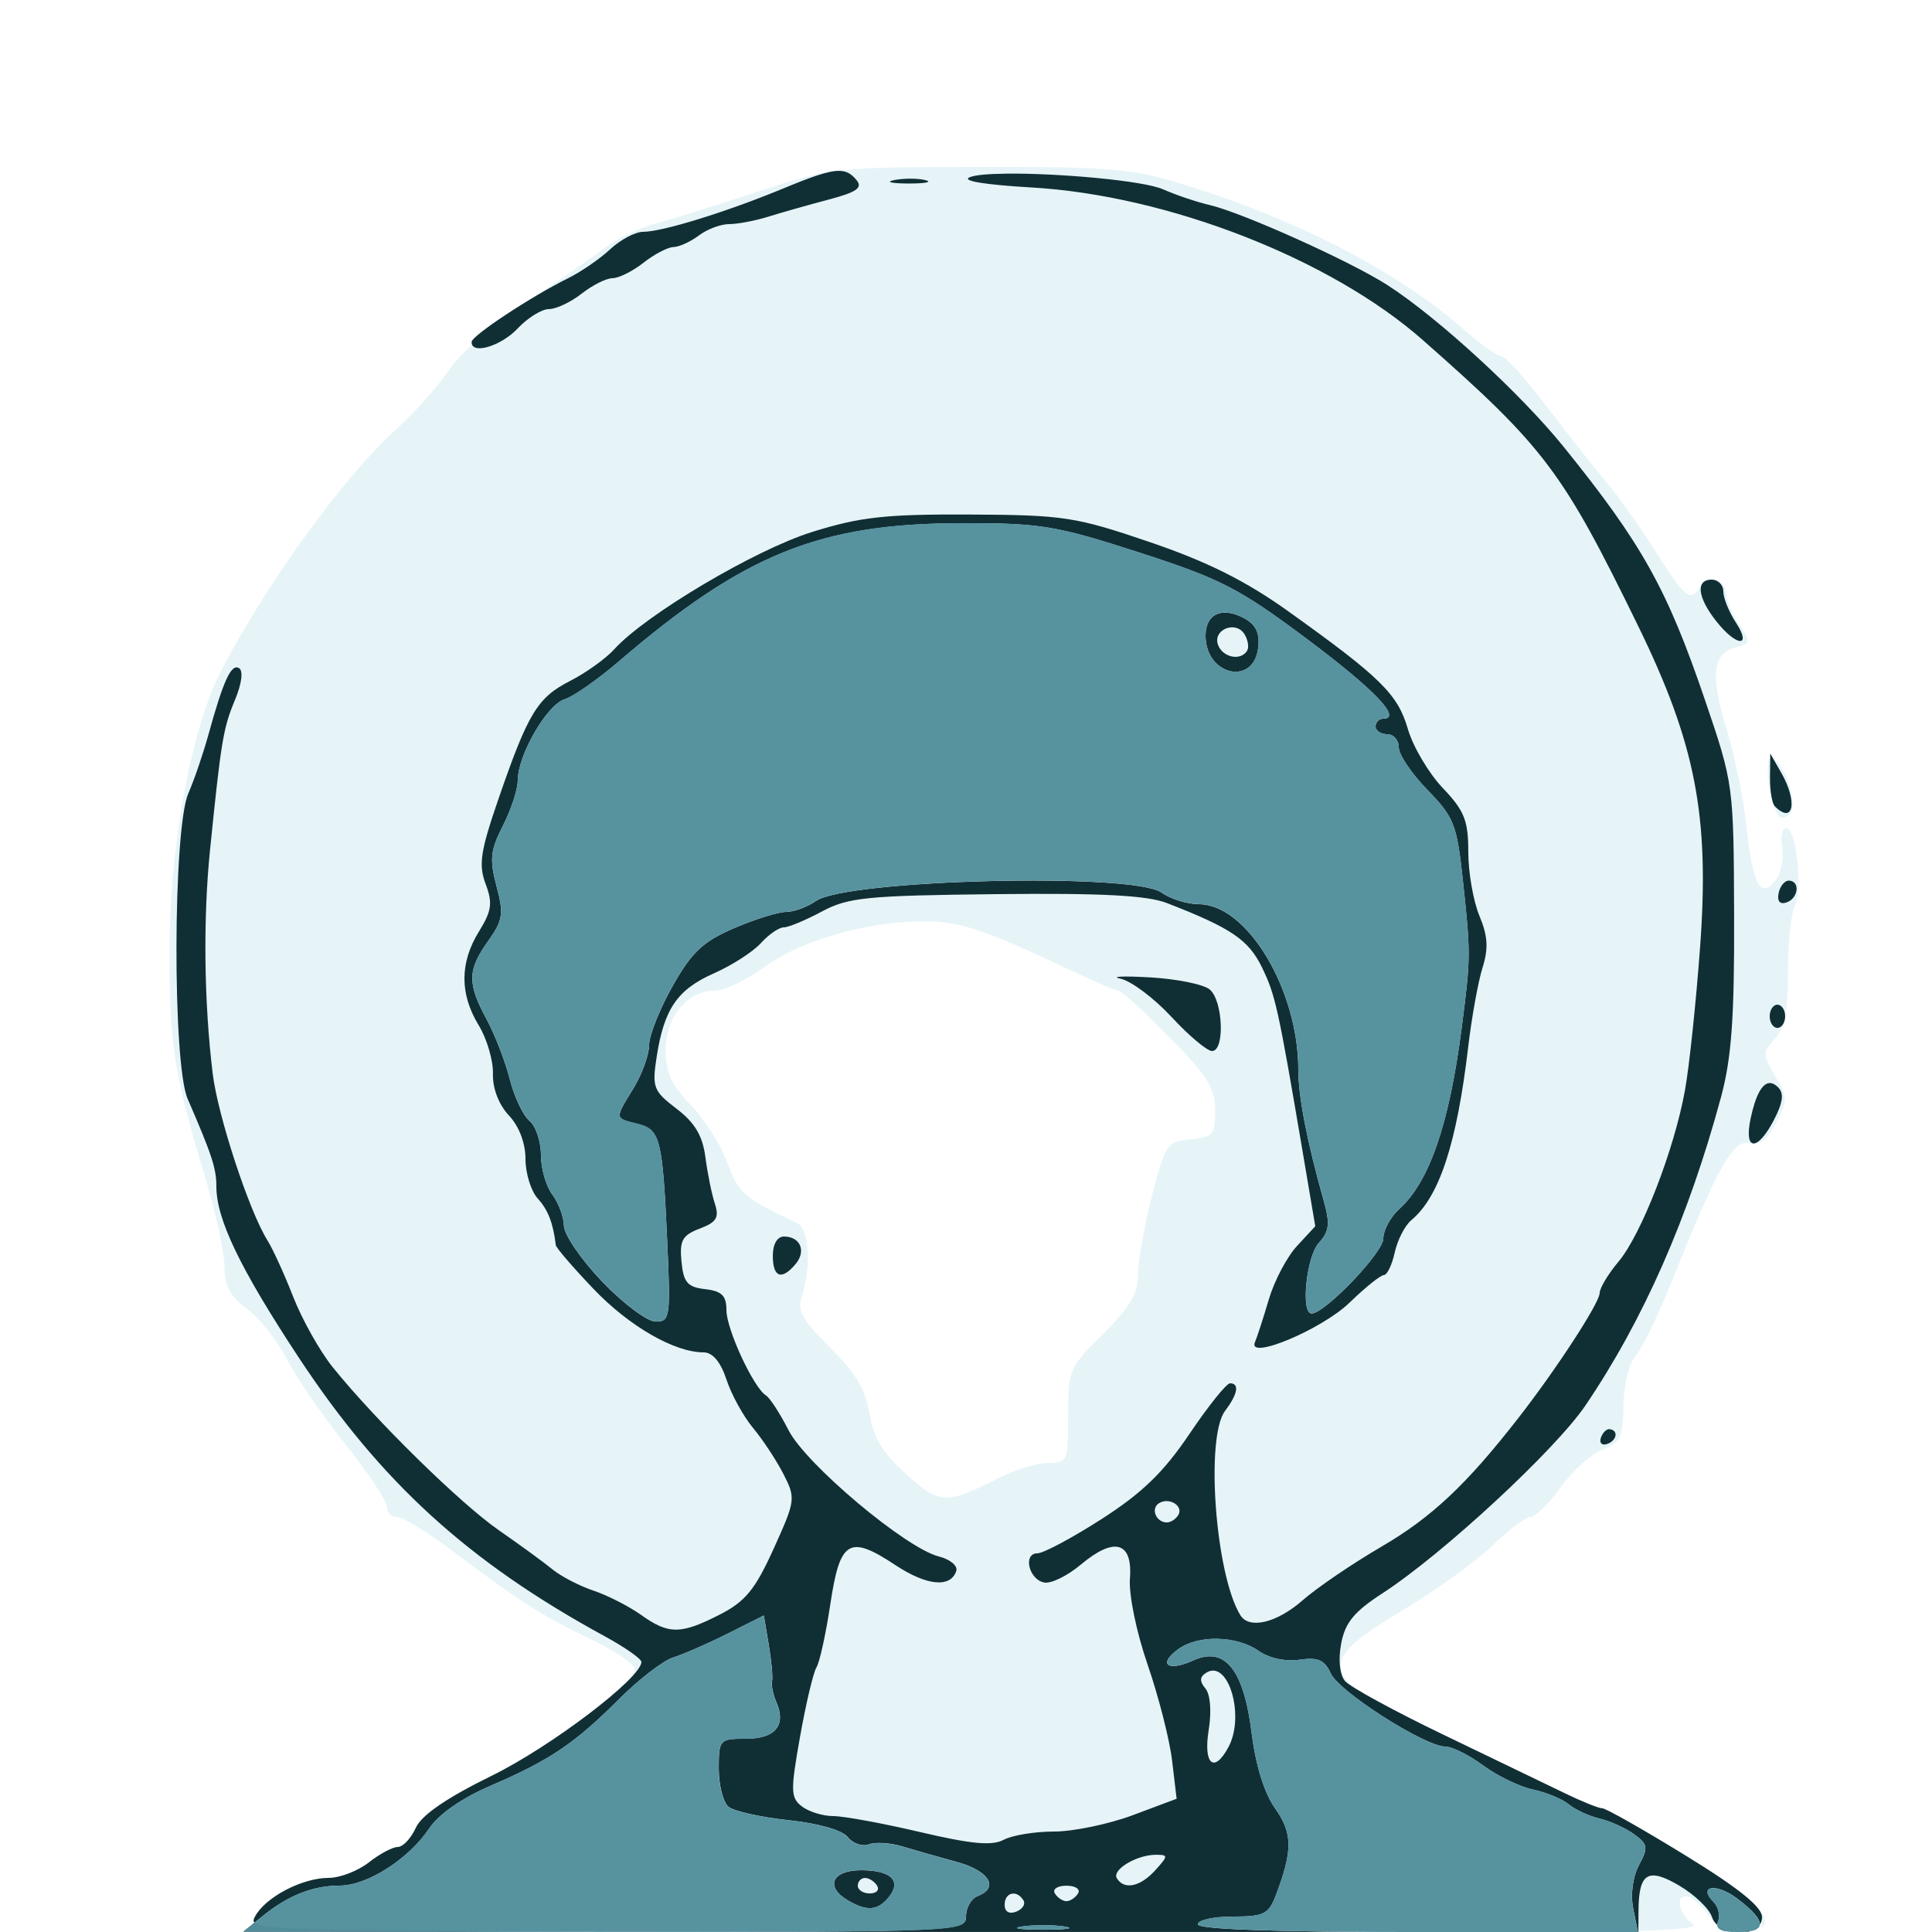 <?xml version="1.0" encoding="UTF-8" standalone="no"?>
<svg
   xmlns:dc="http://purl.org/dc/elements/1.1/"
   xmlns:cc="http://creativecommons.org/ns#"
   xmlns:rdf="http://www.w3.org/1999/02/22-rdf-syntax-ns#"
   xmlns:svg="http://www.w3.org/2000/svg"
   xmlns="http://www.w3.org/2000/svg"
   xmlns:sodipodi="http://sodipodi.sourceforge.net/DTD/sodipodi-0.dtd"
   xmlns:inkscape="http://www.inkscape.org/namespaces/inkscape"
   inkscape:version="1.0 (4035a4fb49, 2020-05-01)"
   sodipodi:docname="deepfates-color.svg"
   id="svg8"
   version="1.1"
   viewBox="0 0 66.146 66.146"
   height="66.146mm"
   width="66.146mm"
   inkscape:export-filename="/home/maze/Hacking/digital-garden/default-starter/static/deepfates-color.png"
   inkscape:export-xdpi="168.01024"
   inkscape:export-ydpi="168.01024">
  <defs
     id="defs2" />
  <sodipodi:namedview
     inkscape:window-maximized="1"
     inkscape:window-y="25"
     inkscape:window-x="0"
     inkscape:window-height="1026"
     inkscape:window-width="1920"
     showgrid="false"
     inkscape:document-rotation="0"
     inkscape:current-layer="layer1"
     inkscape:document-units="mm"
     inkscape:cy="106.7221"
     inkscape:cx="81.079741"
     inkscape:zoom="1.806488"
     inkscape:pageshadow="2"
     inkscape:pageopacity="0.0"
     borderopacity="1.0"
     bordercolor="#666666"
     pagecolor="#ffffff"
     id="base" />
  <g
     inkscape:label="Layer 2"
     id="layer2"
     inkscape:groupmode="layer" />
  <g
     transform="translate(-86.008,-89.925)"
     id="layer1"
     inkscape:groupmode="layer"
     inkscape:label="Layer 1">
    <path
       transform="matrix(0.265,0,0,0.265,86.008,89.925)"
       d="m 126.5,21.564 c -18.582,0.026 -19.209,0.095 -28.5,3.166 -5.225,1.727 -11.184,3.583 -13.242,4.123 -2.058,0.54 -4.983,1.931 -6.5,3.094 -1.517,1.163 -6.093,4.316 -10.168,7.006 -4.075,2.69 -8.575,6.625 -10,8.746 -1.425,2.121 -4.521,5.601 -6.881,7.732 C 44.364,61.614 34.152,75.747 28.398,87 c -3.529,6.902 -6.317,21.552 -6.471,34 -0.164,13.253 0.452,17.462 4.523,30.926 C 27.853,156.56 29,161.835 29,163.646 c 0,2.476 0.721,3.827 2.902,5.439 1.596,1.18 3.9,4.085 5.119,6.455 1.219,2.371 4.638,7.349 7.598,11.062 C 47.579,190.317 50,193.951 50,194.678 50,195.405 50.597,196 51.326,196 c 0.729,0 3.861,1.913 6.961,4.25 8.834,6.661 11.797,8.556 17.963,11.488 3.163,1.504 5.75,3.26 5.75,3.904 0,2.349 -9.899,9.964 -18.375,14.135 -5.832,2.87 -9.065,5.091 -9.82,6.75 C 53.185,237.887 52.137,239 51.475,239 c -0.663,0 -2.35,0.9 -3.748,2 -1.398,1.1 -3.731,2 -5.184,2 -3.445,0 -8.204,2.496 -9.549,5.01 -0.162,0.302 -0.284,0.558 -0.049,0.775 L 34,247.932 v 0.002 C 37.309,245.256 40.499,244 43.996,244 c 3.521,0 8.926,-3.467 11.547,-7.406 1.213,-1.824 4.236,-3.922 7.957,-5.521 7.654,-3.291 10.874,-5.464 16.623,-11.217 2.553,-2.555 5.708,-4.977 7.01,-5.381 1.302,-0.404 4.467,-1.788 7.033,-3.078 l 4.666,-2.346 0.643,3.799 c 0.353,2.09 0.545,4.216 0.426,4.725 -0.119,0.509 0.126,1.713 0.547,2.676 1.317,3.01 -0.117,4.75 -3.916,4.75 C 93.097,225 93,225.106 93,228.877 c 0,2.133 0.567,4.349 1.26,4.924 0.693,0.575 4.18,1.356 7.75,1.734 3.895,0.413 6.97,1.293 7.691,2.201 0.661,0.833 1.887,1.252 2.723,0.932 0.836,-0.321 2.771,-0.203 4.299,0.262 1.528,0.465 4.69,1.364 7.027,1.998 4.237,1.15 5.597,3.341 2.75,4.434 -0.825,0.317 -1.5,1.49 -1.5,2.607 0,1.607 -1.408,1.933 -25.086,1.992 8.786,8.8e-4 14.939,0.011 26.301,0.008 17.999,-0.006 31.876,-0.027 43.803,-0.062 C 160.385,249.765 155,249.459 155,249 c 0,-0.55 2.037,-1 4.525,-1 4.015,0 4.642,-0.31 5.572,-2.75 2.202,-5.777 2.184,-8.046 -0.088,-11.236 -1.395,-1.958 -2.519,-5.555 -3.033,-9.705 -1.027,-8.283 -3.457,-11.322 -7.562,-9.451 -3.277,1.493 -4.63,0.505 -1.971,-1.439 2.581,-1.887 7.568,-1.799 10.4,0.186 1.369,0.959 3.506,1.426 5.316,1.16 2.399,-0.352 3.238,0.014 4.039,1.773 1.08,2.369 12.199,9.463 14.834,9.463 0.868,0 3.072,1.101 4.896,2.447 1.825,1.346 4.724,2.746 6.443,3.111 1.72,0.365 3.802,1.228 4.627,1.918 0.825,0.69 2.625,1.521 4,1.846 1.375,0.325 3.388,1.24 4.473,2.033 1.764,1.29 1.829,1.713 0.613,3.984 -0.806,1.506 -1.111,3.786 -0.748,5.6 l 0.506,2.533 c 5.625,-0.201 7.418,-0.477 6.906,-0.865 C 216.885,247.192 216.386,245 217.928,245 c 0.51,0 1.813,1.125 2.895,2.5 0.42,0.534 0.91,0.981 1.432,1.352 0.016,-0.074 0.029,-0.148 0.06,-0.23 0.291,-0.758 0.03,-1.875 -0.576,-2.482 -2.091,-2.091 0.297,-2.503 2.965,-0.512 2.286,1.707 3.261,2.907 2.941,3.613 0.22,-0.299 0.355,-0.673 0.355,-1.143 0,-1.333 -2.972,-3.729 -9.922,-8 -5.457,-3.353 -10.294,-6.098 -10.75,-6.096 -0.456,0.002 -2.628,-0.875 -4.828,-1.949 -2.2,-1.074 -8.5,-4.068 -14,-6.654 -18.649,-8.769 -19.226,-10.17 -7.184,-17.418 4.299,-2.587 9.491,-6.34 11.541,-8.342 2.05,-2.001 4.24,-3.639 4.869,-3.639 0.629,0 2.392,-1.736 3.918,-3.859 1.526,-2.123 3.958,-4.308 5.404,-4.854 2.311,-0.872 2.638,-1.565 2.701,-5.713 0.04,-2.674 0.717,-5.446 1.562,-6.396 0.82,-0.923 2.934,-5.278 4.697,-9.678 5.894,-14.711 7.925,-18.33 9.979,-17.793 1.332,0.348 2.32,-0.402 3.477,-2.639 1.499,-2.899 1.49,-3.335 -0.117,-6.055 -1.627,-2.755 -1.629,-3.046 -0.039,-4.803 C 230.545,132.845 231,130.53 231,125.605 c 0,-3.705 0.381,-7.496 0.846,-8.422 C 232.938,115.006 232.1,107 230.779,107 c -0.557,0 -0.798,1.124 -0.535,2.498 0.263,1.374 -0.125,3.287 -0.863,4.25 -1.912,2.495 -2.976,0.487 -3.762,-7.102 -0.35,-3.381 -1.491,-8.957 -2.535,-12.393 -2.142,-7.046 -1.839,-9.824 1.158,-10.607 1.961,-0.513 1.981,-0.656 0.408,-3.057 C 223.743,79.204 223,77.38 223,76.535 223,74.827 220.465,74.439 219.5,76 218.399,77.781 217.559,77.078 214,71.398 212.075,68.326 209.121,64.167 207.436,62.156 205.75,60.145 202.236,55.687 199.627,52.25 197.018,48.812 194.462,46 193.945,46 193.429,46 191.316,44.507 189.252,42.682 180.742,35.157 167.789,28.431 153,23.857 c -6.748,-2.087 -9.406,-2.317 -26.5,-2.293 z M 227.645,249.24 c -0.11,0.149 -0.236,0.281 -0.389,0.389 0.19,-0.106 0.32,-0.237 0.389,-0.389 z m -0.389,0.389 c -0.434,0.243 -1.178,0.366 -2.244,0.369 0.889,0.131 1.694,0.017 2.244,-0.369 z m -2.244,0.369 c -0.896,-0.132 -1.872,-0.518 -2.758,-1.146 -0.175,0.819 0.615,1.148 2.723,1.148 0.013,0 0.022,-0.002 0.035,-0.002 z m -13.168,-0.525 c -6.748,0.241 -19.922,0.369 -41.826,0.434 3.856,0.057 8.221,0.094 13.457,0.094 h 28.475 z m -111.93,0.488 c -52.696,-0.005 -65.848,-0.142 -66.969,-1.176 L 31.5,249.955 l 46.75,0.023 c 9.345,0.004 15.681,-0.003 21.664,-0.018 z M 124.578,67.697 c 10.114,-0.004 12.103,0.328 22.889,3.814 10.483,3.389 12.909,4.638 21.543,11.094 C 177.888,89.244 181.487,93 178.969,93 178.436,93 178,93.45 178,94 c 0,0.55 0.675,1 1.5,1 0.825,0 1.5,0.768 1.5,1.707 0,0.939 1.676,3.425 3.725,5.523 3.407,3.489 3.796,4.476 4.555,11.543 1.039,9.685 1.037,10.125 -0.139,19.227 -1.608,12.45 -4.172,19.907 -8.049,23.416 -1.151,1.042 -2.092,2.776 -2.092,3.854 0,1.779 -7.459,9.591 -9.25,9.689 -1.462,0.08 -0.725,-7.33 0.908,-9.135 1.373,-1.517 1.477,-2.477 0.602,-5.578 C 169.116,147.65 168,141.879 168,138.389 168,128.048 161.362,117 155.15,117 c -1.488,0 -3.683,-0.685 -4.877,-1.521 -3.716,-2.603 -40.711,-1.686 -44.699,1.107 -1.11,0.778 -2.848,1.414 -3.861,1.414 -1.013,0 -4.049,0.948 -6.744,2.107 -4.01,1.725 -5.453,3.088 -7.936,7.486 -1.669,2.957 -3.035,6.395 -3.037,7.641 -0.002,1.246 -0.902,3.738 -2,5.539 -2.479,4.066 -2.499,3.883 0.488,4.633 2.972,0.746 3.248,1.844 3.861,15.344 0.439,9.675 0.356,10.25 -1.496,10.25 -1.079,0 -4.187,-2.32 -6.906,-5.156 -2.719,-2.836 -4.957,-6.098 -4.975,-7.25 -0.019,-1.152 -0.693,-2.968 -1.5,-4.035 C 70.661,153.491 70,151.184 70,149.432 c 0,-1.753 -0.671,-3.744 -1.492,-4.426 -0.821,-0.681 -1.964,-3.1 -2.539,-5.373 -0.575,-2.273 -1.929,-5.77 -3.008,-7.77 -2.502,-4.638 -2.467,-6.344 0.207,-10.1 1.914,-2.688 2.043,-3.523 1.086,-7.109 -0.919,-3.442 -0.793,-4.64 0.83,-7.82 C 66.138,104.769 67,102.144 67,101 c 0,-3.265 3.751,-9.786 6.049,-10.516 1.146,-0.364 4.267,-2.533 6.936,-4.822 16.347,-14.023 26.111,-17.957 44.594,-17.965 z m 33.977,11.568 C 156.998,79.243 156,80.31 156,82.268 c 0,5.134 6.233,6.551 6.811,1.549 0.221,-1.916 -0.301,-3.009 -1.828,-3.826 -0.896,-0.48 -1.72,-0.715 -2.428,-0.725 z M 228.799,98 c -0.898,0 -0.211,5.406 0.932,7.338 0.272,0.461 0.96,0.372 1.527,-0.195 C 232.443,103.958 230.391,98 228.799,98 Z m -109.672,21.035 c 4.766,-0.037 7.904,0.983 18.561,6.033 3.403,1.613 6.479,2.932 6.836,2.932 0.357,0 3.31,2.702 6.562,6.006 4.902,4.979 5.914,6.595 5.914,9.438 0,3.125 -0.283,3.459 -3.191,3.744 -3.056,0.3 -3.27,0.612 -4.979,7.312 -0.982,3.85 -1.795,8.441 -1.807,10.203 -0.018,2.457 -1.073,4.239 -4.523,7.641 -4.358,4.297 -4.5,4.629 -4.5,10.547 0,5.877 -0.096,6.109 -2.539,6.109 -1.397,0 -4.209,0.842 -6.25,1.871 -7.044,3.554 -7.764,3.528 -12.162,-0.445 -3.062,-2.767 -4.224,-4.691 -4.715,-7.799 -0.486,-3.077 -1.778,-5.241 -5.076,-8.506 -3.489,-3.453 -4.274,-4.827 -3.713,-6.5 1.308,-3.901 1.028,-8.843 -0.545,-9.588 -6.934,-3.282 -7.545,-3.811 -9.016,-7.791 -0.854,-2.311 -2.999,-5.695 -4.768,-7.52 C 86.772,140.2 86,138.518 86,135.703 86,131.412 88.791,128 92.303,128 c 1.267,0 4.195,-1.391 6.508,-3.092 4.585,-3.372 13.042,-5.817 20.316,-5.873 z M 111.441,242 c -3.801,0 -4.729,2.151 -1.691,3.92 2.435,1.418 3.806,1.318 5.213,-0.377 C 116.74,243.402 115.347,242 111.441,242 Z M 135,249.111 c 0.997,0 1.994,0.057 2.75,0.172 1.512,0.229 0.275,0.418 -2.75,0.418 -3.025,0 -4.262,-0.189 -2.75,-0.418 0.756,-0.115 1.753,-0.172 2.75,-0.172 z"
       style="fill:#cae8f1;fill-opacity:0.467;stroke-width:3.78;stroke-miterlimit:4;stroke-dasharray:none"
       id="path881" />
    <path
       d="m 114.712,95.774 c -0.36,0.005 -0.907,0.198 -1.898,0.608 -1.924,0.797 -4.129,1.479 -4.78,1.479 -0.273,0 -0.782,0.268 -1.132,0.595 -0.35,0.327 -0.998,0.774 -1.439,0.992 -1.276,0.631 -3.299,1.966 -3.308,2.183 -0.019,0.451 1.002,0.152 1.579,-0.463 0.342,-0.364 0.823,-0.661 1.069,-0.661 0.246,0 0.75,-0.238 1.12,-0.529 0.37,-0.291 0.846,-0.529 1.058,-0.529 0.212,0 0.688,-0.238 1.058,-0.529 0.37,-0.291 0.833,-0.533 1.028,-0.537 0.195,-0.005 0.586,-0.183 0.869,-0.397 0.282,-0.214 0.75,-0.389 1.04,-0.389 0.289,0 0.892,-0.115 1.338,-0.254 0.447,-0.14 1.372,-0.402 2.057,-0.583 0.971,-0.257 1.182,-0.405 0.96,-0.672 -0.173,-0.209 -0.339,-0.318 -0.619,-0.314 z m 5.736,0.097 c -0.584,0.006 -1.036,0.042 -1.229,0.117 -0.326,0.126 0.47,0.26 2.117,0.356 4.661,0.271 10.232,2.445 13.383,5.222 4.183,3.686 4.786,4.488 7.374,9.79 1.97,4.036 2.448,6.513 2.122,10.98 -0.138,1.892 -0.372,4.107 -0.52,4.923 -0.368,2.034 -1.492,4.93 -2.272,5.858 -0.356,0.423 -0.647,0.908 -0.648,1.079 -7.9e-4,0.331 -1.469,2.589 -2.777,4.269 -1.782,2.289 -2.968,3.405 -4.692,4.412 -0.998,0.583 -2.212,1.408 -2.697,1.835 -0.884,0.776 -1.831,1.004 -2.134,0.514 -0.854,-1.382 -1.206,-6.095 -0.523,-6.999 0.434,-0.574 0.5,-0.942 0.168,-0.942 -0.121,0 -0.746,0.78 -1.389,1.733 -0.881,1.308 -1.619,2.022 -3.001,2.91 -1.008,0.647 -1.999,1.177 -2.202,1.177 -0.507,0 -0.299,0.899 0.232,1.001 0.234,0.045 0.796,-0.231 1.25,-0.612 1.147,-0.965 1.781,-0.787 1.683,0.471 -0.043,0.55 0.22,1.835 0.606,2.952 0.375,1.088 0.753,2.566 0.838,3.285 l 0.155,1.307 -1.498,0.561 c -0.824,0.308 -2.038,0.561 -2.696,0.561 -0.659,0 -1.436,0.127 -1.727,0.283 -0.397,0.213 -1.106,0.147 -2.86,-0.265 -1.282,-0.301 -2.621,-0.547 -2.976,-0.547 -0.354,0 -0.837,-0.149 -1.073,-0.331 -0.387,-0.298 -0.393,-0.531 -0.063,-2.386 0.201,-1.13 0.454,-2.199 0.563,-2.375 0.109,-0.176 0.323,-1.155 0.476,-2.175 0.328,-2.185 0.644,-2.373 2.226,-1.326 1.071,0.709 1.889,0.788 2.084,0.202 0.059,-0.177 -0.212,-0.401 -0.601,-0.499 -1.129,-0.283 -4.546,-3.155 -5.141,-4.32 -0.292,-0.573 -0.64,-1.109 -0.773,-1.191 -0.426,-0.264 -1.354,-2.264 -1.354,-2.92 0,-0.497 -0.159,-0.654 -0.728,-0.719 -0.606,-0.07 -0.742,-0.227 -0.811,-0.944 -0.07,-0.725 0.029,-0.902 0.625,-1.129 0.578,-0.22 0.673,-0.377 0.516,-0.859 -0.106,-0.325 -0.251,-1.041 -0.323,-1.592 -0.095,-0.73 -0.362,-1.177 -0.986,-1.653 -0.796,-0.607 -0.843,-0.731 -0.682,-1.778 0.254,-1.642 0.709,-2.305 1.964,-2.86 0.615,-0.272 1.337,-0.737 1.606,-1.034 0.268,-0.296 0.62,-0.538 0.781,-0.538 0.162,0 0.749,-0.244 1.304,-0.542 0.902,-0.484 1.54,-0.547 5.949,-0.595 3.638,-0.04 5.183,0.041 5.865,0.305 2.192,0.85 2.791,1.254 3.249,2.191 0.466,0.952 0.56,1.38 1.401,6.337 l 0.43,2.537 -0.625,0.675 c -0.344,0.371 -0.778,1.194 -0.965,1.828 -0.187,0.634 -0.4,1.292 -0.474,1.462 -0.283,0.647 2.287,-0.427 3.243,-1.355 0.532,-0.516 1.058,-0.938 1.169,-0.938 0.112,0 0.279,-0.349 0.373,-0.776 0.094,-0.427 0.349,-0.924 0.568,-1.105 0.956,-0.794 1.557,-2.622 1.946,-5.924 0.12,-1.019 0.341,-2.242 0.491,-2.719 0.208,-0.658 0.182,-1.086 -0.107,-1.778 -0.209,-0.501 -0.38,-1.483 -0.38,-2.183 0,-1.079 -0.133,-1.413 -0.874,-2.191 -0.481,-0.505 -1.018,-1.414 -1.194,-2.018 -0.348,-1.197 -0.93,-1.77 -4.105,-4.039 -1.448,-1.035 -2.766,-1.693 -4.73,-2.362 -2.545,-0.867 -2.948,-0.928 -6.162,-0.944 -2.889,-0.014 -3.754,0.082 -5.405,0.598 -1.949,0.609 -5.703,2.835 -6.768,4.013 -0.29,0.321 -0.971,0.809 -1.514,1.086 -1.12,0.572 -1.439,1.098 -2.46,4.062 -0.61,1.772 -0.679,2.234 -0.432,2.889 0.246,0.652 0.209,0.92 -0.228,1.627 -0.66,1.068 -0.663,2.138 -0.01,3.21 0.281,0.461 0.501,1.208 0.488,1.659 -0.014,0.502 0.198,1.057 0.546,1.428 0.35,0.372 0.569,0.949 0.569,1.494 0,0.488 0.188,1.095 0.417,1.349 0.357,0.394 0.528,0.836 0.621,1.6 0.011,0.091 0.59,0.764 1.287,1.494 1.219,1.279 2.775,2.176 3.772,2.176 0.31,0 0.583,0.325 0.784,0.933 0.169,0.513 0.579,1.257 0.909,1.654 0.331,0.396 0.799,1.106 1.04,1.576 0.426,0.831 0.416,0.905 -0.335,2.562 -0.634,1.398 -0.968,1.805 -1.846,2.254 -1.339,0.683 -1.745,0.684 -2.694,0.008 -0.416,-0.296 -1.149,-0.67 -1.628,-0.83 -0.479,-0.16 -1.11,-0.487 -1.401,-0.726 -0.291,-0.239 -1.116,-0.84 -1.833,-1.337 -1.322,-0.915 -4.243,-3.782 -5.697,-5.591 -0.437,-0.544 -1.043,-1.624 -1.347,-2.399 -0.303,-0.776 -0.701,-1.648 -0.884,-1.939 -0.627,-1 -1.697,-4.258 -1.873,-5.7 -0.298,-2.436 -0.333,-5.304 -0.093,-7.662 0.38,-3.746 0.451,-4.174 0.855,-5.142 0.231,-0.553 0.288,-0.995 0.14,-1.086 -0.268,-0.166 -0.538,0.421 -1.049,2.275 -0.178,0.646 -0.488,1.551 -0.688,2.01 -0.529,1.212 -0.548,9.252 -0.025,10.458 0.832,1.918 0.984,2.383 0.984,3.002 0,1.122 0.816,2.816 2.819,5.855 2.82,4.277 5.811,7.002 10.476,9.544 0.691,0.377 1.257,0.773 1.257,0.881 0,0.546 -3.093,2.898 -5.122,3.894 -1.548,0.76 -2.403,1.346 -2.603,1.786 -0.164,0.36 -0.441,0.654 -0.616,0.654 -0.175,0 -0.622,0.238 -0.992,0.529 -0.37,0.291 -0.987,0.529 -1.371,0.529 -0.911,0 -2.171,0.66 -2.526,1.325 v 0.001 c -0.043,0.081 -0.076,0.148 -0.015,0.206 l 0.282,-0.228 c 0.876,-0.709 1.72,-1.04 2.645,-1.04 0.932,0 2.362,-0.917 3.055,-1.96 0.321,-0.483 1.121,-1.038 2.105,-1.461 2.025,-0.871 2.877,-1.446 4.398,-2.968 0.675,-0.676 1.51,-1.317 1.855,-1.424 0.344,-0.107 1.182,-0.473 1.861,-0.814 l 1.235,-0.621 0.17,1.005 c 0.093,0.553 0.144,1.115 0.113,1.25 -0.032,0.135 0.033,0.453 0.145,0.708 0.348,0.796 -0.031,1.257 -1.036,1.257 -0.909,0 -0.934,0.028 -0.934,1.026 0,0.564 0.15,1.151 0.333,1.303 0.183,0.152 1.106,0.359 2.051,0.459 1.031,0.109 1.844,0.342 2.035,0.582 0.175,0.22 0.499,0.331 0.72,0.246 0.221,-0.085 0.733,-0.054 1.137,0.069 0.404,0.123 1.241,0.361 1.859,0.529 1.121,0.304 1.481,0.884 0.728,1.173 -0.218,0.084 -0.397,0.394 -0.397,0.69 0,0.524 -0.238,0.536 -11.89,0.531 3.055,0.005 6.298,0.007 11.087,0.007 h 23.822 l 0.004,-0.728 c 0.007,-1.294 0.325,-1.489 1.398,-0.856 0.525,0.31 1.028,0.793 1.117,1.074 0.035,0.111 0.103,0.203 0.189,0.28 -0.004,-0.04 7.9e-4,-0.084 0.021,-0.136 0.077,-0.201 0.008,-0.496 -0.152,-0.657 -0.553,-0.553 0.079,-0.662 0.784,-0.135 0.557,0.416 0.819,0.718 0.792,0.909 0.05,-0.072 0.081,-0.156 0.081,-0.255 0,-0.353 -0.786,-0.987 -2.625,-2.117 -1.444,-0.887 -2.724,-1.613 -2.844,-1.612 -0.121,5.3e-4 -0.695,-0.23 -1.277,-0.513 -0.582,-0.282 -2.448,-1.182 -4.145,-1.998 -1.698,-0.816 -3.223,-1.648 -3.389,-1.848 -0.182,-0.219 -0.234,-0.73 -0.13,-1.281 0.134,-0.717 0.445,-1.094 1.419,-1.725 2.047,-1.326 5.912,-4.904 6.944,-6.427 1.989,-2.936 3.524,-6.425 4.64,-10.55 0.362,-1.339 0.462,-2.716 0.45,-6.218 -0.015,-4.472 -0.021,-4.515 -0.993,-7.372 -1.297,-3.813 -2.156,-5.353 -4.841,-8.679 -1.47,-1.821 -4.322,-4.439 -6.039,-5.542 -1.265,-0.813 -4.971,-2.481 -6.085,-2.739 -0.437,-0.101 -1.151,-0.342 -1.587,-0.535 -0.69,-0.306 -3.628,-0.559 -5.38,-0.54 z m 25.804,59.951 c -0.065,0.094 -0.165,0.164 -0.286,0.21 0.177,-0.039 0.271,-0.109 0.286,-0.21 z m -0.286,0.21 c -0.112,0.025 -0.256,0.038 -0.434,0.038 -0.127,0 -0.226,-0.008 -0.318,-0.017 0.252,0.069 0.533,0.063 0.751,-0.021 z m -0.751,0.021 c -0.155,-0.042 -0.297,-0.113 -0.407,-0.212 0.013,0.12 0.145,0.185 0.407,0.212 z m -38.025,0.011 c -9.737,-0.014 -12.217,-0.071 -12.468,-0.313 l -0.38,0.307 12.369,0.006 c 0.207,1e-4 0.279,-5.2e-4 0.479,-5.2e-4 z M 117.194,96.042 c -0.192,-9.52e-4 -0.393,0.014 -0.558,0.046 -0.329,0.063 -0.122,0.118 0.46,0.12 0.582,0.003 0.851,-0.049 0.598,-0.115 -0.126,-0.033 -0.309,-0.05 -0.501,-0.051 z m 1.775,11.795 c 2.676,-10e-4 3.202,0.086 6.056,1.009 2.774,0.897 3.415,1.228 5.7,2.936 2.349,1.756 3.301,2.75 2.635,2.75 -0.141,0 -0.256,0.119 -0.256,0.265 0,0.146 0.179,0.265 0.397,0.265 0.218,0 0.397,0.203 0.397,0.452 0,0.249 0.443,0.906 0.985,1.461 0.901,0.923 1.004,1.184 1.205,3.054 0.275,2.562 0.274,2.679 -0.037,5.087 -0.425,3.294 -1.104,5.267 -2.13,6.195 -0.305,0.276 -0.553,0.734 -0.553,1.02 0,0.471 -1.973,2.538 -2.447,2.564 -0.387,0.021 -0.192,-1.939 0.24,-2.417 0.363,-0.401 0.391,-0.655 0.159,-1.476 -0.567,-2.01 -0.862,-3.537 -0.862,-4.46 0,-2.736 -1.756,-5.659 -3.4,-5.659 -0.394,0 -0.974,-0.181 -1.29,-0.403 -0.983,-0.689 -10.771,-0.446 -11.827,0.293 -0.294,0.206 -0.754,0.374 -1.022,0.374 -0.268,0 -1.071,0.251 -1.784,0.558 -1.061,0.456 -1.443,0.817 -2.1,1.981 -0.442,0.782 -0.803,1.692 -0.804,2.022 -5.5e-4,0.33 -0.239,0.989 -0.529,1.466 -0.656,1.076 -0.661,1.027 0.129,1.226 0.786,0.197 0.859,0.488 1.022,4.06 0.116,2.56 0.094,2.712 -0.396,2.712 -0.286,0 -1.108,-0.614 -1.827,-1.364 -0.719,-0.75 -1.312,-1.614 -1.316,-1.918 -0.005,-0.305 -0.183,-0.785 -0.397,-1.068 -0.214,-0.282 -0.389,-0.893 -0.389,-1.357 0,-0.464 -0.178,-0.991 -0.395,-1.171 -0.217,-0.18 -0.52,-0.82 -0.672,-1.422 -0.152,-0.602 -0.51,-1.527 -0.796,-2.056 -0.662,-1.227 -0.653,-1.679 0.055,-2.672 0.506,-0.711 0.541,-0.932 0.287,-1.881 -0.243,-0.911 -0.21,-1.228 0.22,-2.069 0.279,-0.546 0.507,-1.241 0.507,-1.544 0,-0.864 0.992,-2.589 1.6,-2.782 0.303,-0.096 1.129,-0.67 1.835,-1.276 4.325,-3.71 6.908,-4.751 11.799,-4.753 z m 25.644,1.932 c -0.557,0 -0.494,0.6 0.151,1.42 0.693,0.881 1.245,0.918 0.673,0.045 -0.235,-0.359 -0.427,-0.835 -0.427,-1.058 0,-0.223 -0.179,-0.406 -0.397,-0.406 z m -16.654,1.129 c -0.412,-0.006 -0.676,0.276 -0.676,0.794 0,1.358 1.649,1.733 1.802,0.41 0.059,-0.507 -0.08,-0.796 -0.484,-1.012 -0.237,-0.127 -0.455,-0.189 -0.642,-0.192 z m 0.274,0.506 c 0.146,0.011 0.289,0.082 0.382,0.233 0.121,0.196 0.162,0.452 0.09,0.568 -0.219,0.355 -0.827,0.235 -0.993,-0.196 -0.138,-0.359 0.2,-0.628 0.521,-0.605 z m 18.383,4.319 -0.009,0.816 c -0.005,0.449 0.07,0.895 0.167,0.992 0.636,0.636 0.788,-0.153 0.22,-1.147 z m 0.643,4.352 c -0.146,-0.008 -0.306,0.185 -0.356,0.427 -0.057,0.276 0.042,0.397 0.265,0.322 0.412,-0.137 0.484,-0.729 0.091,-0.75 z m -22.865,3.287 c -0.182,0.008 -0.204,0.033 -0.022,0.071 0.364,0.077 1.149,0.666 1.744,1.308 0.595,0.643 1.22,1.168 1.389,1.168 0.445,0 0.378,-1.727 -0.081,-2.108 -0.213,-0.177 -1.136,-0.363 -2.051,-0.414 -0.457,-0.026 -0.799,-0.034 -0.98,-0.025 z m 22.468,0.961 c -0.146,0 -0.265,0.179 -0.265,0.397 0,0.218 0.119,0.397 0.265,0.397 0.146,0 0.265,-0.179 0.265,-0.397 0,-0.218 -0.119,-0.397 -0.265,-0.397 z m -0.254,2.682 c -0.265,-0.004 -0.495,0.411 -0.665,1.221 -0.235,1.113 0.234,1.134 0.803,0.036 0.306,-0.593 0.346,-0.905 0.14,-1.111 -0.096,-0.096 -0.189,-0.144 -0.277,-0.145 z m -33.76,5.255 c -0.23,0 -0.381,0.262 -0.381,0.661 0,0.743 0.307,0.851 0.784,0.276 0.368,-0.443 0.156,-0.937 -0.403,-0.937 z m 28.266,6.595 c -0.105,-0.011 -0.239,0.123 -0.298,0.298 -0.058,0.175 0.037,0.27 0.211,0.211 0.341,-0.114 0.403,-0.476 0.086,-0.509 z m -15.145,2.464 c 0.279,0.011 0.523,0.247 0.376,0.484 -0.084,0.135 -0.257,0.246 -0.386,0.246 -0.371,0 -0.565,-0.476 -0.269,-0.659 0.088,-0.054 0.185,-0.076 0.278,-0.072 z m 1.723,4.715 c 0.509,0.009 1.026,0.146 1.401,0.409 0.362,0.254 0.928,0.377 1.407,0.307 0.635,-0.093 0.857,0.004 1.069,0.469 0.286,0.627 3.228,2.504 3.925,2.504 0.23,0 0.813,0.291 1.296,0.648 0.483,0.356 1.25,0.727 1.705,0.823 0.455,0.097 1.006,0.325 1.224,0.507 0.218,0.183 0.695,0.402 1.058,0.488 0.364,0.086 0.896,0.328 1.183,0.538 0.467,0.341 0.484,0.453 0.162,1.054 -0.213,0.399 -0.294,1.002 -0.198,1.482 l 0.162,0.81 h -7.534 c -4.846,0 -7.534,-0.094 -7.534,-0.265 0,-0.146 0.539,-0.265 1.197,-0.265 1.062,0 1.228,-0.082 1.474,-0.728 0.582,-1.529 0.578,-2.129 -0.023,-2.973 -0.369,-0.518 -0.666,-1.47 -0.803,-2.568 -0.272,-2.192 -0.915,-2.995 -2.001,-2.501 -0.867,0.395 -1.225,0.134 -0.521,-0.381 0.341,-0.25 0.842,-0.369 1.351,-0.36 z m -0.11,1.09 c 0.608,0.074 0.987,1.677 0.485,2.616 -0.49,0.916 -0.866,0.597 -0.678,-0.576 0.104,-0.651 0.059,-1.226 -0.112,-1.432 -0.206,-0.248 -0.197,-0.398 0.033,-0.54 0.094,-0.058 0.185,-0.079 0.272,-0.068 z m -1.996,6.303 c 0.423,0 0.421,0.038 -0.024,0.529 -0.514,0.568 -1.064,0.684 -1.315,0.278 -0.18,-0.292 0.674,-0.807 1.338,-0.807 z m -10.093,0.529 c -1.006,0 -1.251,0.569 -0.448,1.037 0.644,0.375 1.007,0.349 1.379,-0.1 0.47,-0.567 0.102,-0.937 -0.932,-0.937 z m 0.132,0.265 c 0.137,0 0.322,0.119 0.412,0.265 0.09,0.146 -0.022,0.265 -0.249,0.265 -0.227,0 -0.412,-0.119 -0.412,-0.265 0,-0.146 0.112,-0.265 0.249,-0.265 z m 6.895,0.265 c 0.308,0 0.487,0.119 0.397,0.265 -0.09,0.146 -0.269,0.265 -0.397,0.265 -0.128,0 -0.307,-0.119 -0.397,-0.265 -0.09,-0.146 0.089,-0.265 0.397,-0.265 z m -1.778,0.272 c 0.106,0.015 0.219,0.089 0.305,0.229 0.081,0.13 -0.032,0.305 -0.249,0.389 -0.24,0.092 -0.395,-5.3e-4 -0.395,-0.237 0,-0.267 0.162,-0.406 0.339,-0.381 z m 0.984,1.08 c 0.264,0 0.528,0.015 0.728,0.045 0.4,0.061 0.073,0.111 -0.728,0.111 -0.8,0 -1.128,-0.05 -0.728,-0.111 0.2,-0.03 0.464,-0.045 0.728,-0.045 z"
       style="fill:#0c2a31;fill-opacity:0.973;stroke-width:1;stroke-miterlimit:4;stroke-dasharray:none"
       id="path879" />
    <path
       style="fill:#538f9d;fill-opacity:0.969;stroke:none;stroke-width:1;stroke-miterlimit:4;stroke-dasharray:none;stroke-opacity:1"
       d="m 95.003,155.524 c 0.876,-0.709 1.719,-1.04 2.645,-1.04 0.932,0 2.362,-0.917 3.055,-1.96 0.321,-0.483 1.121,-1.038 2.105,-1.461 2.025,-0.871 2.877,-1.446 4.398,-2.968 0.675,-0.676 1.51,-1.317 1.854,-1.423 0.344,-0.107 1.182,-0.473 1.861,-0.815 l 1.235,-0.62 0.17,1.005 c 0.093,0.553 0.144,1.115 0.112,1.25 -0.032,0.135 0.034,0.453 0.145,0.708 0.348,0.796 -0.031,1.257 -1.036,1.257 -0.909,0 -0.934,0.028 -0.934,1.026 0,0.564 0.15,1.15 0.333,1.303 0.183,0.152 1.106,0.359 2.051,0.459 1.031,0.109 1.844,0.342 2.035,0.583 0.175,0.22 0.499,0.331 0.72,0.246 0.221,-0.085 0.733,-0.054 1.137,0.069 0.404,0.123 1.241,0.361 1.86,0.529 1.121,0.304 1.481,0.884 0.728,1.173 -0.218,0.084 -0.397,0.394 -0.397,0.69 0,0.533 -0.111,0.537 -12.369,0.532 l -12.369,-0.006 0.661,-0.535 z m 21.422,-0.632 c 0.47,-0.567 0.101,-0.938 -0.932,-0.938 -1.006,0 -1.251,0.569 -0.447,1.037 0.644,0.375 1.007,0.349 1.379,-0.1 z m 4.574,0.99 c 0.4,-0.061 1.055,-0.061 1.455,0 0.4,0.061 0.073,0.11 -0.728,0.11 -0.8,0 -1.128,-0.05 -0.728,-0.11 z m 6.019,-0.075 c 0,-0.146 0.539,-0.265 1.197,-0.265 1.062,0 1.228,-0.082 1.474,-0.728 0.583,-1.529 0.578,-2.129 -0.023,-2.973 -0.369,-0.518 -0.666,-1.47 -0.803,-2.568 -0.272,-2.192 -0.915,-2.995 -2.001,-2.5 -0.867,0.395 -1.225,0.134 -0.521,-0.381 0.683,-0.499 2.003,-0.476 2.752,0.049 0.362,0.254 0.928,0.377 1.407,0.307 0.635,-0.093 0.856,0.004 1.068,0.47 0.286,0.627 3.228,2.504 3.925,2.504 0.23,0 0.813,0.291 1.295,0.648 0.483,0.356 1.25,0.727 1.705,0.823 0.455,0.097 1.006,0.325 1.224,0.507 0.218,0.183 0.695,0.402 1.058,0.488 0.364,0.086 0.896,0.328 1.183,0.538 0.467,0.341 0.484,0.453 0.162,1.054 -0.213,0.399 -0.294,1.002 -0.198,1.482 l 0.162,0.81 H 134.552 c -4.846,0 -7.534,-0.094 -7.534,-0.265 z m 17.81,-0.1 c 0.077,-0.201 0.008,-0.496 -0.152,-0.657 -0.553,-0.553 0.079,-0.662 0.784,-0.135 1.037,0.774 1.061,1.157 0.072,1.157 -0.608,0 -0.805,-0.102 -0.704,-0.365 z M 106.63,133.804 c -0.719,-0.75 -1.312,-1.614 -1.316,-1.918 -0.005,-0.305 -0.183,-0.785 -0.397,-1.068 -0.214,-0.282 -0.388,-0.893 -0.388,-1.357 0,-0.464 -0.178,-0.991 -0.395,-1.171 -0.217,-0.18 -0.519,-0.82 -0.672,-1.421 -0.152,-0.602 -0.51,-1.527 -0.796,-2.056 -0.662,-1.227 -0.653,-1.679 0.055,-2.673 0.506,-0.711 0.54,-0.932 0.287,-1.881 -0.243,-0.911 -0.209,-1.227 0.22,-2.069 0.279,-0.546 0.507,-1.241 0.507,-1.544 0,-0.864 0.993,-2.589 1.601,-2.782 0.303,-0.096 1.129,-0.67 1.835,-1.276 4.325,-3.71 6.908,-4.751 11.799,-4.753 2.676,-10e-4 3.203,0.087 6.056,1.009 2.774,0.897 3.415,1.227 5.7,2.935 2.349,1.756 3.301,2.75 2.635,2.75 -0.141,0 -0.256,0.119 -0.256,0.265 0,0.146 0.179,0.265 0.397,0.265 0.218,0 0.397,0.203 0.397,0.452 0,0.249 0.444,0.906 0.986,1.461 0.901,0.923 1.004,1.184 1.205,3.054 0.275,2.562 0.274,2.679 -0.037,5.087 -0.425,3.294 -1.103,5.267 -2.129,6.196 -0.305,0.276 -0.554,0.734 -0.554,1.019 0,0.471 -1.973,2.538 -2.447,2.564 -0.387,0.021 -0.192,-1.939 0.24,-2.417 0.363,-0.401 0.391,-0.656 0.159,-1.476 -0.567,-2.01 -0.863,-3.537 -0.863,-4.46 0,-2.736 -1.756,-5.659 -3.4,-5.659 -0.394,0 -0.975,-0.181 -1.291,-0.402 -0.983,-0.689 -10.772,-0.446 -11.827,0.293 -0.294,0.206 -0.753,0.374 -1.021,0.374 -0.268,0 -1.071,0.251 -1.784,0.558 -1.061,0.456 -1.443,0.817 -2.1,1.98 -0.442,0.782 -0.803,1.692 -0.804,2.022 -5.5e-4,0.33 -0.239,0.989 -0.529,1.466 -0.656,1.076 -0.661,1.027 0.129,1.226 0.786,0.197 0.859,0.488 1.022,4.06 0.116,2.56 0.094,2.712 -0.396,2.712 -0.286,0 -1.108,-0.614 -1.827,-1.364 z m 22.454,-21.703 c 0.059,-0.507 -0.08,-0.796 -0.484,-1.013 -0.759,-0.406 -1.318,-0.15 -1.318,0.603 0,1.358 1.649,1.733 1.802,0.41 z"
       id="path877-3-2" />
  </g>
</svg>
